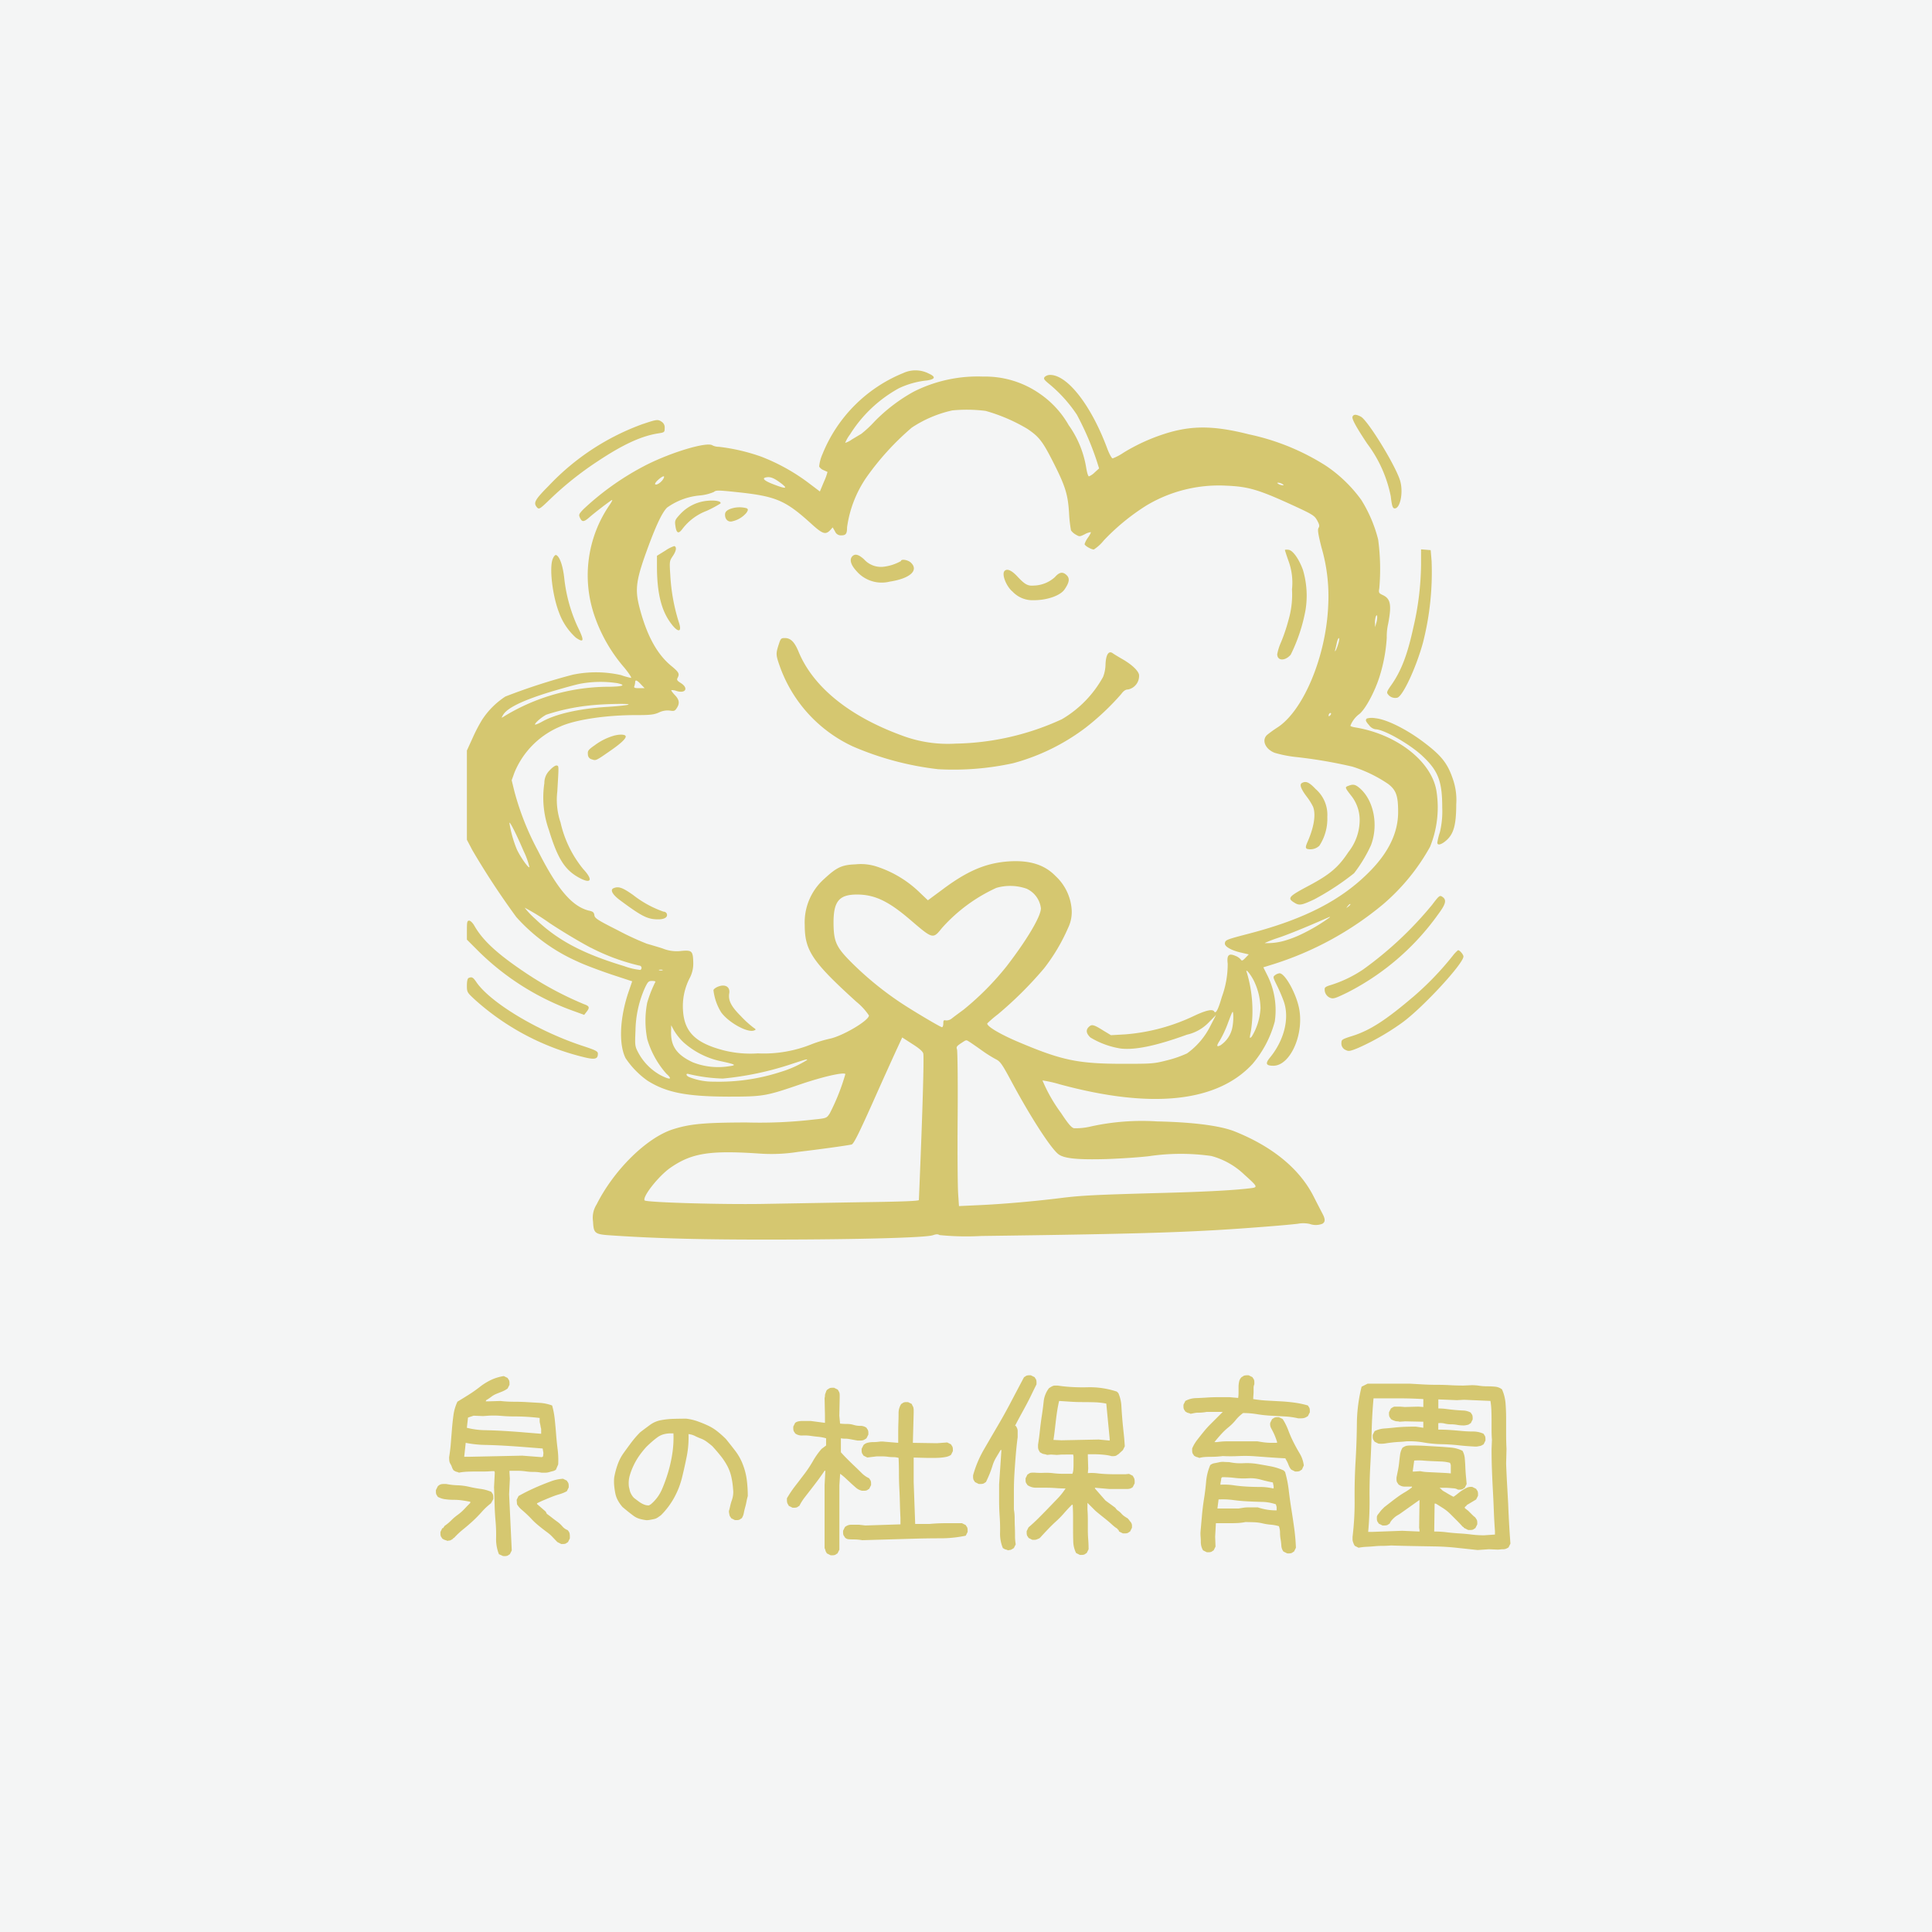 <svg xmlns="http://www.w3.org/2000/svg" xmlns:xlink="http://www.w3.org/1999/xlink" width="240" height="240" viewBox="0 0 240 240">
  <defs>
    <clipPath id="clip-path">
      <rect id="長方形_1854" data-name="長方形 1854" width="123.774" height="108" fill="#d5c770"/>
    </clipPath>
  </defs>
  <g id="no_image" transform="translate(-40 -40)">
    <rect id="長方形_1825" data-name="長方形 1825" width="240" height="240" transform="translate(40 40)" fill="#26333b" opacity="0.05"/>
    <g id="logo" transform="translate(-424 65)">
      <path id="泉の杜保育園" d="M12.094,2.3l-.516-.234A5.074,5.074,0,0,1,11.227.047a18.779,18.779,0,0,0-.07-2.109q-.094-1.031-.117-2.086t-.07-2.086l.094-1.828-.047-.187h-.328q-.516.047-1.031.047H8.625q-.516,0-1.031.023a6.527,6.527,0,0,0-.984.117,1.286,1.286,0,0,0-.164-.07q-.07-.023-.164-.047a.521.521,0,0,1-.164-.07,1.533,1.533,0,0,0-.164-.094,1.4,1.4,0,0,1-.211-.4,1.857,1.857,0,0,0-.187-.4.94.94,0,0,1-.141-.4,4.036,4.036,0,0,1-.023-.445q.141-.844.211-1.734t.141-1.758q.07-.867.188-1.734a5.669,5.669,0,0,1,.492-1.664q.7-.422,1.406-.867A16.413,16.413,0,0,0,9.188-18.7a7.575,7.575,0,0,1,1.383-.867,5.752,5.752,0,0,1,1.617-.492l.469.234a1.231,1.231,0,0,0,.117.188.515.515,0,0,1,.094.211,1.086,1.086,0,0,1,.023.211v.234l-.234.469a3.236,3.236,0,0,1-.68.375l-.7.281a2.742,2.742,0,0,0-.656.375,5.568,5.568,0,0,1-.633.422l-.047.141h.281l1.547-.047a15.061,15.061,0,0,0,1.664.094q.82,0,1.617.047l1.594.094a5.261,5.261,0,0,1,1.547.328,10.6,10.6,0,0,1,.328,1.758q.094.914.164,1.828t.188,1.852a10.758,10.758,0,0,1,.07,1.875l-.281.656a1.034,1.034,0,0,1-.4.188q-.211.047-.445.117a1.624,1.624,0,0,1-.469.07h-.469a5.011,5.011,0,0,0-.984-.094,6.634,6.634,0,0,1-.984-.07,6.634,6.634,0,0,0-.984-.07H12.891v.188l.047.8-.094,1.922.328,6.984-.234.469a1.231,1.231,0,0,0-.187.117.515.515,0,0,1-.211.094,1.086,1.086,0,0,1-.211.023ZM19.313.8,18.844.563q-.281-.281-.586-.609A4.636,4.636,0,0,0,17.6-.633q-.352-.258-.68-.516t-.656-.539a7.241,7.241,0,0,1-.609-.586q-.281-.3-.609-.609t-.656-.586a2.842,2.842,0,0,1-.562-.656l-.047-.562.234-.469q.656-.375,1.336-.7t1.359-.609q.68-.281,1.383-.539a5.128,5.128,0,0,1,1.453-.3l.469.234a1.231,1.231,0,0,0,.117.188.515.515,0,0,1,.094.211,1.087,1.087,0,0,1,.023.211q0,.094,0,.234l-.234.469a4.316,4.316,0,0,1-.914.375,9.933,9.933,0,0,0-.961.328q-.469.188-.914.375t-.914.422v.094l1.078.938.141.281q.328.234.656.492t.656.492a3.427,3.427,0,0,1,.609.563,1.6,1.6,0,0,0,.656.469,1.09,1.09,0,0,1,.164.211.729.729,0,0,1,.094.258,1.708,1.708,0,0,1,.023.281q0,.141,0,.281l-.234.469a1.231,1.231,0,0,0-.187.117.515.515,0,0,1-.211.094A1.086,1.086,0,0,1,19.547.8ZM5.2.422a1.286,1.286,0,0,0-.164-.07Q4.969.328,4.875.3a.521.521,0,0,1-.164-.07A1.532,1.532,0,0,0,4.547.141,1.232,1.232,0,0,0,4.43-.047a.515.515,0,0,1-.094-.211,1.086,1.086,0,0,1-.023-.211V-.7l.234-.469h.094l.188-.281a5.4,5.4,0,0,0,.82-.68,6.761,6.761,0,0,1,.82-.7,5.586,5.586,0,0,0,.8-.7q.375-.4.75-.773v-.141Q7.5-4.547,7.008-4.617a7.29,7.29,0,0,0-1.031-.07,7.8,7.8,0,0,1-1.055-.07,2.648,2.648,0,0,1-.937-.3,1.232,1.232,0,0,0-.117-.187.515.515,0,0,1-.094-.211,1.086,1.086,0,0,1-.023-.211v-.234l.234-.469A1.09,1.09,0,0,1,4.2-6.539a.729.729,0,0,1,.258-.094,1.708,1.708,0,0,1,.281-.023h.281a8.709,8.709,0,0,0,1.43.164,7.314,7.314,0,0,1,1.43.188q.7.164,1.406.258a5.17,5.17,0,0,1,1.359.375,1.231,1.231,0,0,0,.117.188.515.515,0,0,1,.094.211,1.192,1.192,0,0,1,.023.234v.258l-.281.516A8.252,8.252,0,0,0,9.445-3.187,15.638,15.638,0,0,1,8.32-2.039q-.586.539-1.2,1.031A10.316,10.316,0,0,0,6,.047H5.906V.141a1.532,1.532,0,0,0-.164.094,1.532,1.532,0,0,1-.164.094.416.416,0,0,1-.187.047A.416.416,0,0,0,5.2.422Zm11.859-10.5.047-.422-.094-.562-2.367-.187q-1.2-.094-2.414-.164T9.82-11.508a13.384,13.384,0,0,1-2.367-.258l-.187,1.734h.563l6.656-.141,2.438.188Zm-.234-2.812V-13.5a1.741,1.741,0,0,1-.07-.3,3.493,3.493,0,0,0-.07-.352,1.453,1.453,0,0,1-.047-.352v-.352q-.8-.094-1.57-.141t-1.57-.047q-.8,0-1.617-.07a11.208,11.208,0,0,0-1.617-.023l-.656.047-1.172-.047-.7.234-.141,1.266a9.648,9.648,0,0,0,2.25.3q1.172.023,2.367.094t2.32.164Q15.656-12.984,16.828-12.891Zm13.1,10.734a5.361,5.361,0,0,1-.844-.164,2.369,2.369,0,0,1-.773-.375q-.352-.258-.7-.539t-.68-.562a4.6,4.6,0,0,1-.562-.8,3.059,3.059,0,0,1-.328-.891,9.48,9.48,0,0,1-.141-.961,5.428,5.428,0,0,1,0-1.008,10.013,10.013,0,0,1,.422-1.594,5.813,5.813,0,0,1,.75-1.453q.469-.656.961-1.312a11.825,11.825,0,0,1,1.1-1.266q.609-.469,1.219-.914a3.308,3.308,0,0,1,1.359-.586,9.974,9.974,0,0,1,1.547-.164q.8-.023,1.594-.023a6.605,6.605,0,0,1,1.406.328q.656.234,1.266.516A5.81,5.81,0,0,1,38.7-13.2a12.473,12.473,0,0,1,1.078.961q.609.75,1.2,1.523A6.727,6.727,0,0,1,41.907-9a8.229,8.229,0,0,1,.469,1.9,16.055,16.055,0,0,1,.117,1.945q-.094.328-.164.7t-.164.7q-.094.328-.164.7a1.75,1.75,0,0,1-.258.656,1.231,1.231,0,0,0-.187.117.515.515,0,0,1-.211.094,1.086,1.086,0,0,1-.211.023H40.9l-.469-.234a1.231,1.231,0,0,0-.117-.187.515.515,0,0,1-.094-.211l-.047-.234a1.317,1.317,0,0,1-.023-.258q.094-.328.164-.656a5.173,5.173,0,0,1,.188-.656,3.319,3.319,0,0,0,.164-.68,2.826,2.826,0,0,0,0-.727,9.9,9.9,0,0,0-.211-1.5,5.41,5.41,0,0,0-.516-1.406,8.106,8.106,0,0,0-.844-1.266q-.492-.609-1.008-1.172-.328-.281-.68-.539a3.024,3.024,0,0,0-.727-.4,7.807,7.807,0,0,1-.75-.328,2.347,2.347,0,0,0-.8-.234,11.991,11.991,0,0,1-.211,2.719q-.258,1.313-.586,2.648a10.382,10.382,0,0,1-.984,2.531,9.614,9.614,0,0,1-1.641,2.18q-.187.141-.4.281a1.253,1.253,0,0,1-.422.188q-.211.047-.469.094A2.754,2.754,0,0,1,29.931-2.156Zm.516-1.969a5.071,5.071,0,0,0,1.406-1.9,19.24,19.24,0,0,0,.8-2.25,17.217,17.217,0,0,0,.492-2.3,13.14,13.14,0,0,0,.117-2.367h-.328a3.313,3.313,0,0,0-.891.117,2.369,2.369,0,0,0-.773.375q-.352.258-.7.563t-.68.633a11.383,11.383,0,0,0-.867,1.078,8.271,8.271,0,0,0-.7,1.2,8.093,8.093,0,0,0-.492,1.289,3.5,3.5,0,0,0-.094,1.406q.047.188.094.4a1.723,1.723,0,0,0,.141.4,2.617,2.617,0,0,0,.211.352,1.407,1.407,0,0,0,.3.3q.188.141.4.3a3.3,3.3,0,0,0,.422.281,2.492,2.492,0,0,0,.422.188,1.558,1.558,0,0,0,.492.07ZM52.783,2.2l-.469-.234a1.532,1.532,0,0,0-.094-.164.521.521,0,0,1-.07-.164q-.023-.094-.047-.164a1.286,1.286,0,0,0-.07-.164V-6.516L52.127-8.3h-.094q-.375.563-.773,1.1t-.82,1.078L49.6-5.039a6.525,6.525,0,0,0-.7,1.1,1.231,1.231,0,0,0-.187.117.515.515,0,0,1-.211.094,1.086,1.086,0,0,1-.211.023h-.234l-.469-.234q-.047-.094-.117-.211a.737.737,0,0,1-.094-.234,1.192,1.192,0,0,1-.023-.234v-.258A14.471,14.471,0,0,1,48.377-6.4q.563-.727,1.148-1.5A14.79,14.79,0,0,0,50.58-9.492a9.567,9.567,0,0,1,1.078-1.523l.563-.422v-.891a4.978,4.978,0,0,0-.961-.187q-.492-.047-.961-.117a5.258,5.258,0,0,0-1.008-.047,1.375,1.375,0,0,1-.914-.258,1.232,1.232,0,0,0-.117-.187.515.515,0,0,1-.094-.211,1.086,1.086,0,0,1-.023-.211v-.234l.234-.469a1.031,1.031,0,0,1,.422-.187,2.505,2.505,0,0,1,.492-.047H50.3l1.781.234v-.844l-.047-2.25a.885.885,0,0,0,.047-.281.688.688,0,0,1,.047-.258q.047-.117.094-.258a.588.588,0,0,1,.141-.234,1.231,1.231,0,0,0,.188-.117.515.515,0,0,1,.211-.094,1.087,1.087,0,0,1,.211-.023h.234l.469.234q.047.094.117.211a.737.737,0,0,1,.094.234,1.317,1.317,0,0,1,.023.258v.281l-.047,2.25.094.984a7.849,7.849,0,0,0,.867.047,2.739,2.739,0,0,1,.82.117,2.739,2.739,0,0,0,.82.117,1.3,1.3,0,0,1,.773.234,1.231,1.231,0,0,0,.117.188.515.515,0,0,1,.094.211,1.086,1.086,0,0,1,.023.211v.234l-.234.469q-.141.094-.258.164a.729.729,0,0,1-.258.094,1.856,1.856,0,0,1-.3.023h-.3q-.234-.047-.492-.094l-.516-.094a3.009,3.009,0,0,0-.539-.047,2.634,2.634,0,0,1-.516-.047v1.734q.375.422.82.867t.891.867q.445.422.867.844a3.183,3.183,0,0,0,.938.656,1.231,1.231,0,0,0,.117.188.515.515,0,0,1,.094.211,1.086,1.086,0,0,1,.023.211v.234l-.234.469a1.232,1.232,0,0,0-.187.117.515.515,0,0,1-.211.094,1.192,1.192,0,0,1-.234.023h-.258a1.7,1.7,0,0,1-.75-.375q-.328-.281-.656-.586l-.656-.609a6.64,6.64,0,0,0-.656-.539l-.094,1.406V1.5l-.234.469a1.231,1.231,0,0,0-.187.117.515.515,0,0,1-.211.094,1.086,1.086,0,0,1-.211.023ZM56.721.328q-.281-.047-.539-.07T55.619.234q-.3,0-.586-.023A.726.726,0,0,1,54.564,0a1.231,1.231,0,0,0-.117-.187A.515.515,0,0,1,54.353-.4a1.086,1.086,0,0,1-.023-.211V-.844l.234-.469a1.516,1.516,0,0,1,.375-.211,1.2,1.2,0,0,1,.422-.07H56.3l.8.094,4.359-.141v-.8q-.047-.891-.07-1.828t-.07-1.852q-.047-.914-.047-1.875t-.047-1.9a2.379,2.379,0,0,0-.656-.094,5.144,5.144,0,0,1-.68-.047,5.144,5.144,0,0,0-.68-.047h-.7l-1.172.141-.469-.234a1.232,1.232,0,0,0-.117-.187.515.515,0,0,1-.094-.211,1.086,1.086,0,0,1-.023-.211v-.234l.234-.469a1.107,1.107,0,0,1,.563-.3,3.235,3.235,0,0,1,.68-.07,4.8,4.8,0,0,0,.68-.047,2.646,2.646,0,0,1,.7,0l1.688.141v-1.242q0-.633.023-1.242t.023-1.219a2.055,2.055,0,0,1,.328-1.125,1.231,1.231,0,0,0,.188-.117.515.515,0,0,1,.211-.094,1.087,1.087,0,0,1,.211-.023h.234l.469.234a1.3,1.3,0,0,0,.117.258.729.729,0,0,1,.094.258,1.708,1.708,0,0,1,.023.281v.281L63-11.766l3,.047,1.266-.094.469.234a1.231,1.231,0,0,0,.117.188.515.515,0,0,1,.094.211,1.086,1.086,0,0,1,.023.211v.234l-.234.469a1.75,1.75,0,0,1-.656.258,6.147,6.147,0,0,1-.75.094q-.375.023-.75.023h-.75L63.1-9.937v3.047l.188,5.2h1.781q.516-.047,1.008-.07t.984-.023H69.1l.469.234a1.231,1.231,0,0,0,.117.188.515.515,0,0,1,.094.211,1.086,1.086,0,0,1,.023.211V-.7l-.234.469A15.206,15.206,0,0,1,66.4.094q-1.617,0-3.211.047L59.978.234ZM83.745,2.156l-.469-.234a3.386,3.386,0,0,1-.352-1.43Q82.9-.281,82.9-1.031V-2.555q0-.773-.047-1.523h-.094q-.516.516-.961,1.031a11.9,11.9,0,0,1-.984,1.008q-.539.492-1.031,1.008T78.823,0a.624.624,0,0,1-.211.141l-.234.094a.688.688,0,0,1-.258.047h-.281L77.37.047a1.231,1.231,0,0,0-.117-.187.515.515,0,0,1-.094-.211,1.086,1.086,0,0,1-.023-.211V-.8l.234-.469q.609-.516,1.219-1.125t1.2-1.219l1.172-1.219a8.324,8.324,0,0,0,1.008-1.266q-.609,0-1.219-.047t-1.219-.047H78.308a1.833,1.833,0,0,1-1.078-.328,1.231,1.231,0,0,0-.117-.187.515.515,0,0,1-.094-.211A1.086,1.086,0,0,1,77-7.125v-.234l.234-.469a1.231,1.231,0,0,0,.188-.117.515.515,0,0,1,.211-.094,1.192,1.192,0,0,1,.234-.023h.258a9.329,9.329,0,0,0,1.148.023,7.353,7.353,0,0,1,1.172.047,9.827,9.827,0,0,0,1.172.07h1.2a1.779,1.779,0,0,0,.117-.516q.023-.281.023-.562v-1.078l-.047-.234H81.5l-.609.047-.75-.047-.469.047a.837.837,0,0,0-.211-.07l-.234-.047a.737.737,0,0,1-.234-.094q-.117-.07-.211-.117-.047-.094-.117-.211a.737.737,0,0,1-.094-.234,1.192,1.192,0,0,1-.023-.234v-.258q.141-.891.234-1.781t.234-1.8q.141-.914.234-1.8a3.263,3.263,0,0,1,.656-1.641q.141-.094.258-.164a1.64,1.64,0,0,1,.234-.117.757.757,0,0,1,.281-.047h.3q.938.141,1.875.188t1.875.023a10.438,10.438,0,0,1,1.852.117,10.687,10.687,0,0,1,1.758.422l.188.188a4.576,4.576,0,0,1,.375,1.594q.047.844.117,1.664t.164,1.664q.094.844.141,1.688l-.234.469-.562.516a1.231,1.231,0,0,0-.187.117.516.516,0,0,1-.211.094,1.086,1.086,0,0,1-.211.023h-.234a4.665,4.665,0,0,0-.7-.141q-.375-.047-.75-.07t-.75-.023h-.75v.234l.047,1.547-.047.563a5.829,5.829,0,0,1,1.172.023q.563.07,1.148.094t1.172.023h1.2l.422-.047.469.234q.047.094.117.211a.737.737,0,0,1,.094.234,1.192,1.192,0,0,1,.023.234v.258l-.234.469a.994.994,0,0,1-.656.234h-2.3L85.62-6.187v.094l1.313,1.5,1.219.891a1.159,1.159,0,0,0,.352.375,2.076,2.076,0,0,1,.4.352,2.076,2.076,0,0,0,.4.352q.211.141.445.281v.094h.094a.588.588,0,0,0,.141.234.892.892,0,0,1,.164.234.624.624,0,0,1,.07.281q0,.141,0,.281l-.234.469a1.231,1.231,0,0,0-.187.117.515.515,0,0,1-.211.094,1.192,1.192,0,0,1-.234.023h-.258L88.62-.75l-.094-.234h-.094v-.094a4.665,4.665,0,0,1-.7-.539q-.328-.3-.68-.586l-.7-.562q-.352-.281-.68-.562l-.984-.984v.844q.047.609.047,1.219v1.242q0,.633.047,1.242t.047,1.219l-.234.469a1.231,1.231,0,0,0-.187.117.515.515,0,0,1-.211.094,1.086,1.086,0,0,1-.211.023Zm-8.906-.562a1.286,1.286,0,0,0-.164-.07q-.07-.023-.164-.047a.521.521,0,0,1-.164-.07,1.532,1.532,0,0,0-.164-.094,4.563,4.563,0,0,1-.352-1.9q.023-1.008-.047-2.016t-.07-2.016V-6.609L74-10.875H73.9l-.562.938a4.493,4.493,0,0,0-.445,1.008q-.164.539-.375,1.055t-.445.984a1.231,1.231,0,0,0-.187.117.515.515,0,0,1-.211.094,1.192,1.192,0,0,1-.234.023h-.258l-.469-.234a1.231,1.231,0,0,0-.117-.187.515.515,0,0,1-.094-.211,1.086,1.086,0,0,1-.023-.211v-.234a13.63,13.63,0,0,1,1.336-3.187q.867-1.5,1.734-2.977t1.664-3q.8-1.523,1.594-3.023A1.231,1.231,0,0,0,77-20.039a.515.515,0,0,1,.211-.094,1.087,1.087,0,0,1,.211-.023h.234l.469.234a1.231,1.231,0,0,0,.117.188.515.515,0,0,1,.094.211,1.192,1.192,0,0,1,.023.234v.258q-.328.656-.633,1.289t-.656,1.289q-.352.656-.7,1.289t-.68,1.289h.094a1.89,1.89,0,0,1,.164.3.883.883,0,0,1,.07.352v.75q-.141,1.078-.234,2.2t-.164,2.25q-.07,1.125-.07,2.273v2.273a5.884,5.884,0,0,1,.094,1.055q0,.539.023,1.078t.023,1.1A6.019,6.019,0,0,0,75.776.844l-.234.469a1.532,1.532,0,0,0-.164.094,1.532,1.532,0,0,1-.164.094.416.416,0,0,1-.187.047A.416.416,0,0,0,74.839,1.594ZM87.448-12.047v-.234l-.422-4.359a8.8,8.8,0,0,0-1.453-.164q-.75-.023-1.5-.023t-1.453-.047q-.7-.047-1.453-.094-.141.609-.234,1.2t-.164,1.2l-.141,1.219q-.07.609-.164,1.219l.984.047,4.641-.094ZM109.5,1.969l-.469-.234a1.365,1.365,0,0,1-.258-.727,6.92,6.92,0,0,0-.094-.8,4.712,4.712,0,0,1-.07-.82,2.251,2.251,0,0,0-.141-.8,5.013,5.013,0,0,0-1.008-.187,7.106,7.106,0,0,1-1.031-.164A5.47,5.47,0,0,0,105.4-1.9q-.539-.023-1.1-.023a6.367,6.367,0,0,1-.914.117q-.445.023-.914.023h-1.828l-.094,1.688.047,1.219-.234.469a1.231,1.231,0,0,0-.187.117.515.515,0,0,1-.211.094,1.086,1.086,0,0,1-.211.023h-.234l-.469-.234A1.95,1.95,0,0,1,98.84,1.1a2.133,2.133,0,0,1-.07-.562q0-.3-.023-.586t-.023-.562q.094-1.078.188-2.133t.258-2.086q.164-1.031.258-2.109A6.669,6.669,0,0,1,99.941-9a1.106,1.106,0,0,1,.516-.234q.281-.047.586-.117a2.01,2.01,0,0,1,.609-.047q.3.023.633.023a6.528,6.528,0,0,0,1.758.141,8.134,8.134,0,0,1,1.758.094q.844.141,1.688.3a6.961,6.961,0,0,1,1.641.539V-8.2h.094a14.2,14.2,0,0,1,.469,2.32q.141,1.2.328,2.367t.352,2.367q.164,1.2.211,2.414l-.234.469a1.231,1.231,0,0,0-.187.117.515.515,0,0,1-.211.094,1.086,1.086,0,0,1-.211.023Zm-1.312-5.344V-3.8l-.094-.328a5.536,5.536,0,0,0-1.711-.3q-.914-.023-1.828-.07t-1.781-.164a9.8,9.8,0,0,0-1.8-.07l-.141,1.125h2.625q.281-.047.586-.094a4,4,0,0,1,.609-.047h1.2q.281.094.563.164t.563.117q.281.047.586.07T108.191-3.375Zm-.375-2.766v-.234l-.094-.469q-.75-.141-1.5-.352a4.855,4.855,0,0,0-1.594-.164,9.192,9.192,0,0,1-1.617-.047,13.039,13.039,0,0,0-1.57-.094.261.261,0,0,0-.141.211,1.192,1.192,0,0,1-.023.234l-.047.234a1.317,1.317,0,0,0-.023.258,8.146,8.146,0,0,1,1.641.07q.8.117,1.641.164t1.664.047a7.037,7.037,0,0,1,1.617.188ZM110.488-8.2l-.469-.234a1.251,1.251,0,0,1-.234-.328,3.9,3.9,0,0,1-.164-.375,2.419,2.419,0,0,0-.164-.352q-.094-.164-.187-.352-.937-.047-1.9-.117l-1.922-.141a16.475,16.475,0,0,0-1.969-.023q-1.008.047-1.992,0-.375.047-.727.07t-.727.023q-.375,0-.75.023a3.3,3.3,0,0,0-.7.117,1.286,1.286,0,0,0-.164-.07q-.07-.023-.164-.047a.521.521,0,0,1-.164-.07,1.533,1.533,0,0,0-.164-.094,1.232,1.232,0,0,0-.117-.187.515.515,0,0,1-.094-.211,1.192,1.192,0,0,1-.023-.234v-.258a4.749,4.749,0,0,1,.633-1.078q.4-.516.8-1.008a12.344,12.344,0,0,1,.867-.961l.938-.937.563-.562H99.473a4.662,4.662,0,0,1-.492.07q-.258.023-.516.023a2.505,2.505,0,0,0-.492.047l-.469.094a1.286,1.286,0,0,0-.164-.07q-.07-.023-.164-.047a.521.521,0,0,1-.164-.07,1.532,1.532,0,0,0-.164-.094,1.232,1.232,0,0,0-.117-.187.515.515,0,0,1-.094-.211,1.086,1.086,0,0,1-.023-.211V-16.5l.234-.469a2.9,2.9,0,0,1,1.289-.352q.68-.023,1.383-.07t1.406-.047h1.406l1.078.094a4.8,4.8,0,0,0,.047-.68v-.68a3.124,3.124,0,0,1,.07-.656,1.107,1.107,0,0,1,.3-.562,1.231,1.231,0,0,0,.188-.117.529.529,0,0,1,.234-.094,1.474,1.474,0,0,1,.234-.023h.234l.469.234a1.231,1.231,0,0,0,.117.188.515.515,0,0,1,.094.211,1.192,1.192,0,0,1,.023.234v.258a.93.93,0,0,0-.094.422v.469q0,.234-.023.469t-.023.469a15.482,15.482,0,0,0,1.711.188l1.734.094q.867.047,1.711.164a11.33,11.33,0,0,1,1.641.352,1.231,1.231,0,0,0,.117.188.515.515,0,0,1,.094.211,1.086,1.086,0,0,1,.023.211v.234l-.234.469a2.62,2.62,0,0,1-.281.164.993.993,0,0,1-.281.094,1.856,1.856,0,0,1-.3.023h-.352a9.49,9.49,0,0,0-1.664-.234l-1.734-.094a15.482,15.482,0,0,1-1.711-.187,10.534,10.534,0,0,0-1.734-.141,4.812,4.812,0,0,0-.914.867,6,6,0,0,1-.891.891,8.351,8.351,0,0,0-.937.891q-.445.492-.82.961h.328A8,8,0,0,1,102-11.953h3.8q.281.047.586.094t.609.07q.3.023.609.023h.633v-.141q-.094-.281-.211-.586t-.258-.586q-.141-.281-.281-.539a1.03,1.03,0,0,1-.094-.633l.234-.469a1.231,1.231,0,0,0,.188-.117.515.515,0,0,1,.211-.094,1.086,1.086,0,0,1,.211-.023h.234l.469.234a7.39,7.39,0,0,1,.7,1.406,15.11,15.11,0,0,0,.633,1.453q.352.7.773,1.406a3.734,3.734,0,0,1,.516,1.5l-.234.516a1.231,1.231,0,0,0-.187.117.515.515,0,0,1-.211.094,1.086,1.086,0,0,1-.211.023Zm22.665,9.75L130.5,1.266q-1.336-.141-2.7-.164l-2.7-.047q-1.336-.023-2.7-.07-.516.047-1.031.047t-1.008.047q-.492.047-1.008.07a6.527,6.527,0,0,0-.984.117l-.469-.234a1.437,1.437,0,0,1-.141-.258q-.047-.117-.094-.258a.958.958,0,0,1-.047-.3v-.3a35.447,35.447,0,0,0,.258-4.664q-.023-2.367.117-4.711t.164-4.687a19.686,19.686,0,0,1,.586-4.594l.75-.375h5.25l1.641.094q.844.047,1.688.047t1.664.047q.82.047,1.664.047l1.031-.047a6.312,6.312,0,0,1,.938.07,6.634,6.634,0,0,0,.984.07q.516,0,.984.047a1.655,1.655,0,0,1,.844.328,5.3,5.3,0,0,1,.445,1.758q.07.914.07,1.875t0,1.9q0,.938.047,1.875l-.047,1.828q.047,1.266.117,2.508T136.95-4.2q.047,1.242.117,2.484T137.231.75L137,1.219a1.891,1.891,0,0,1-.3.164.883.883,0,0,1-.352.07,3.02,3.02,0,0,0-.375.023,3.021,3.021,0,0,1-.375.023l-1.031-.047Zm2.156-1.922V-.8q-.094-1.266-.141-2.531t-.117-2.531q-.07-1.266-.117-2.555t-.047-2.555l.047-1.172q-.047-.609-.047-1.219t0-1.219q0-.609-.023-1.219a9.3,9.3,0,0,0-.117-1.172l-3.281-.141-.891.047-2.3-.094v1.125a7.624,7.624,0,0,1,1.031.07q.516.07,1.031.117t1.031.07a2.1,2.1,0,0,1,.938.258,1.231,1.231,0,0,0,.117.188.515.515,0,0,1,.094.211,1.089,1.089,0,0,1,.023.211v.234l-.234.469a1.232,1.232,0,0,0-.187.117.515.515,0,0,1-.211.094l-.234.047a1.317,1.317,0,0,1-.258.023,4.321,4.321,0,0,1-.8-.07,4.189,4.189,0,0,0-.773-.07,3.177,3.177,0,0,1-.773-.094,2.243,2.243,0,0,0-.8-.047v.8q.75,0,1.453.047t1.406.117q.7.07,1.43.07a3.149,3.149,0,0,1,1.336.281,1.231,1.231,0,0,0,.117.188.515.515,0,0,1,.094.211,1.089,1.089,0,0,1,.023.211v.234l-.234.469q-.094.047-.211.117a.729.729,0,0,1-.258.094q-.141.023-.258.047a1.317,1.317,0,0,1-.258.023q-1.078-.047-2.133-.164T128.63-11.6a14.5,14.5,0,0,1-2.18-.211,10.011,10.011,0,0,0-2.156-.141q-.422.047-.867.07t-.867.07q-.422.047-.844.117a3.365,3.365,0,0,1-.891.023l-.469-.234a1.231,1.231,0,0,0-.117-.187.515.515,0,0,1-.094-.211,1.086,1.086,0,0,1-.023-.211v-.234l.234-.469a3.171,3.171,0,0,1,1.2-.328q.633-.047,1.289-.117t1.313-.094q.656-.023,1.313-.023l.938.141v-.75l-2.25-.047-.7.047a.885.885,0,0,0-.281-.047.885.885,0,0,1-.281-.047q-.141-.047-.258-.094a1.437,1.437,0,0,1-.258-.141,1.232,1.232,0,0,0-.117-.187.515.515,0,0,1-.094-.211,1.086,1.086,0,0,1-.023-.211v-.234l.234-.469q.141-.094.258-.164a.492.492,0,0,1,.258-.07h.609l.609.047,1.688-.047.609.047V-17.2q-.75-.047-1.523-.07t-1.547-.023h-3.117q-.187,2.063-.234,4.125t-.164,4.148q-.117,2.086-.094,4.172A40.736,40.736,0,0,1,119.559-.7h.422l3.8-.141,2.156.094V-.937l-.047-.281.047-3.422h-.047l-2.25,1.594a3.478,3.478,0,0,1-.4.258,2.3,2.3,0,0,0-.4.281,3.733,3.733,0,0,0-.352.352,1.458,1.458,0,0,0-.258.422,1.231,1.231,0,0,0-.187.117.515.515,0,0,1-.211.094,1.192,1.192,0,0,1-.234.023h-.258l-.469-.234a1.231,1.231,0,0,0-.117-.187.515.515,0,0,1-.094-.211,1.086,1.086,0,0,1-.023-.211v-.234a.813.813,0,0,1,.164-.328q.117-.141.234-.3a2.416,2.416,0,0,1,.258-.3l.281-.281.844-.656q.422-.328.844-.633a10.264,10.264,0,0,1,.867-.562A7.68,7.68,0,0,0,125-6.234v-.094h-.891a1.2,1.2,0,0,1-.422-.07,1.516,1.516,0,0,1-.375-.211,1.231,1.231,0,0,0-.117-.187.515.515,0,0,1-.094-.211,1.086,1.086,0,0,1-.023-.211v-.234l.188-.937q.094-.469.141-.937t.117-.961a2.2,2.2,0,0,1,.3-.867,2.62,2.62,0,0,1,.281-.164,1.01,1.01,0,0,1,.328-.094,2.843,2.843,0,0,1,.352-.023h.352q.75,0,1.57.047l1.594.094q.773.047,1.547.117a3.97,3.97,0,0,1,1.43.4,2.345,2.345,0,0,1,.281.938q.047.516.07,1.078t.07,1.078l.094,1.031-.234.469a1.231,1.231,0,0,0-.187.117.515.515,0,0,1-.211.094,1.087,1.087,0,0,1-.211.023h-.234a1.179,1.179,0,0,0-.516-.164l-.562-.047q-.281-.023-.586-.023h-.586v.047l.141.094a1.1,1.1,0,0,0,.352.3q.211.117.4.234t.4.234q.211.117.4.211.281-.187.539-.4t.539-.4a4.314,4.314,0,0,1,.586-.328,1.228,1.228,0,0,1,.68-.094l.469.234a1.231,1.231,0,0,0,.117.188.515.515,0,0,1,.094.211,1.089,1.089,0,0,1,.023.211V-5.2l-.234.469-1.172.7-.047.094-.187.141v.141l.422.328.609.609.281.234a1.231,1.231,0,0,0,.117.188.515.515,0,0,1,.094.211,1.089,1.089,0,0,1,.023.211v.234l-.234.469a1.231,1.231,0,0,0-.187.117.515.515,0,0,1-.211.094,1.193,1.193,0,0,1-.234.023h-.258l-.562-.281v-.094h-.094q-.375-.422-.773-.82l-.8-.8a5.338,5.338,0,0,0-.867-.7q-.469-.3-.938-.586h-.141L127.763-.75a12.465,12.465,0,0,1,1.547.094q.75.094,1.547.141t1.547.141a12.465,12.465,0,0,0,1.547.094Zm-5.484-7.594V-9l-.094-.281a4.853,4.853,0,0,0-1.078-.164l-1.125-.047q-.562-.023-1.125-.07a6.762,6.762,0,0,0-1.125,0L125.091-8.2h.234l.7-.047a5.482,5.482,0,0,0,.938.117l.984.047.938.047Q129.356-8.016,129.825-7.969Z" transform="translate(514.4 166)" fill="#d5c770"/>
      <g id="logomark" transform="translate(886 335)">
        <g id="グループ_4905" data-name="グループ 4905" transform="translate(-363.981 -314)">
          <g id="グループ_4904" data-name="グループ 4904" clip-path="url(#clip-path)">
            <path id="パス_28485" data-name="パス 28485" d="M-309.872-313.626a18.227,18.227,0,0,0-9.955,10.034,5.025,5.025,0,0,0-.414,1.547,1.116,1.116,0,0,0,.542.447c.239.112.463.208.495.224a7.222,7.222,0,0,1-.447,1.228l-.5,1.2-1.436-1.085a24.333,24.333,0,0,0-5.886-3.254,23.973,23.973,0,0,0-5.248-1.213,1.682,1.682,0,0,1-.8-.191c-.7-.431-4.978.829-8.152,2.425a34.1,34.1,0,0,0-7.865,5.535c-.558.59-.59.67-.414,1.053.255.558.494.542,1.212-.1.623-.542,2.345-1.866,2.744-2.106.128-.063,0,.191-.255.575a15.433,15.433,0,0,0-1.9,13.8,19.478,19.478,0,0,0,3.733,6.476c.558.686.925,1.244.8,1.244a8.754,8.754,0,0,1-1.244-.351,14.137,14.137,0,0,0-5.982-.048,76.339,76.339,0,0,0-8.375,2.712,9.885,9.885,0,0,0-2.871,2.855A19.555,19.555,0,0,0-363.3-268.3l-.7,1.532v11.087l.686,1.308a97.366,97.366,0,0,0,5.456,8.3,22.26,22.26,0,0,0,7.561,5.5c.814.4,2.7,1.1,4.164,1.6l2.664.877-.447,1.308c-1.1,3.223-1.244,6.525-.366,8.248a10.772,10.772,0,0,0,2.7,2.775c2.345,1.484,4.834,1.978,10.05,1.994,4.339,0,4.674-.063,8.917-1.516,2.808-.957,5.392-1.547,5.631-1.292a26.691,26.691,0,0,1-1.946,4.9c-.383.574-.383.59-1.946.75a58.515,58.515,0,0,1-8.423.367c-5.216.015-6.987.175-9.093.845-3.27,1.037-7.338,5.041-9.492,9.332a3.086,3.086,0,0,0-.447,2.122c.08,1.516.191,1.6,2.393,1.739,5.727.383,11.358.526,20.308.51,10.561-.016,18.648-.239,19.526-.543.4-.143.623-.143.814-.016a33.832,33.832,0,0,0,5.2.112c20.706-.271,26.449-.462,34.984-1.133,1.708-.127,3.637-.3,4.307-.383a3.776,3.776,0,0,1,1.484.016,2.248,2.248,0,0,0,1.58-.016c.366-.208.383-.558.047-1.2-.143-.271-.654-1.26-1.132-2.2-1.739-3.43-5.121-6.205-9.843-8.088-1.8-.7-5.121-1.133-9.588-1.228a29.5,29.5,0,0,0-8.216.622,7.925,7.925,0,0,1-2.122.224c-.319-.08-.718-.543-1.611-1.9a19.482,19.482,0,0,1-2.3-4.036,15.167,15.167,0,0,1,2.138.479c11.406,3.1,19.589,2.233,23.976-2.552a13.522,13.522,0,0,0,2.744-5.248,9.676,9.676,0,0,0-.973-5.839l-.447-.893,1.133-.351a40.08,40.08,0,0,0,13.767-7.5,25.915,25.915,0,0,0,5.806-7.115,13,13,0,0,0,.781-7.035c-.67-3.653-4.945-6.955-10.066-7.8-.335-.048-.606-.143-.606-.208a3.283,3.283,0,0,1,1.021-1.388c.766-.51,2.042-2.855,2.648-4.882a19.982,19.982,0,0,0,.846-4.658,7.081,7.081,0,0,1,.175-1.739c.447-2.345.3-3.111-.654-3.558-.51-.239-.543-.3-.447-.846a27.545,27.545,0,0,0-.143-6.062,17.281,17.281,0,0,0-2.09-4.913,17.408,17.408,0,0,0-4.387-4.243,28.891,28.891,0,0,0-9.572-3.908c-4.4-1.117-7.21-1.133-10.577-.032a23.428,23.428,0,0,0-4.993,2.3,6.649,6.649,0,0,1-1.356.718c-.127,0-.414-.527-.685-1.244-1.979-5.328-4.93-9.125-7.083-9.125a1.023,1.023,0,0,0-.67.239c-.176.208-.112.335.4.766a17.544,17.544,0,0,1,3.589,3.94,36.331,36.331,0,0,1,2.473,5.759l.287.909-.543.494a2.22,2.22,0,0,1-.718.495c-.112,0-.255-.51-.366-1.213a12.579,12.579,0,0,0-2.154-5.152,11.825,11.825,0,0,0-3.622-3.925,11.839,11.839,0,0,0-7-2.106,17.641,17.641,0,0,0-8.614,1.866,20.989,20.989,0,0,0-4.9,3.733,13.724,13.724,0,0,1-1.627,1.516c-.239.144-.782.463-1.2.718a2.621,2.621,0,0,1-.8.4,4.566,4.566,0,0,1,.606-1.053,16.58,16.58,0,0,1,6.062-5.727,10.6,10.6,0,0,1,3.51-.973c1.021-.16,1.1-.447.224-.846a3.617,3.617,0,0,0-3.27-.032Zm10.321,4.674a21.46,21.46,0,0,1,5.185,2.233c1.436.973,1.866,1.516,3.174,4.083,1.532,3.016,1.851,4.052,1.994,6.349a17.209,17.209,0,0,0,.239,2.17,1.8,1.8,0,0,0,.591.526c.462.272.494.272,1.132-.047a2.046,2.046,0,0,1,.734-.256c.048.048-.112.351-.351.686a2.665,2.665,0,0,0-.415.8c0,.191.814.67,1.148.67a5.19,5.19,0,0,0,1.228-1.117,27.215,27.215,0,0,1,5.312-4.355,17.518,17.518,0,0,1,9.939-2.456c2.664.111,3.94.479,7.9,2.281,2.792,1.276,3.015,1.419,3.35,2.01.287.527.335.718.191.942s-.064.75.351,2.408a21.617,21.617,0,0,1,.846,7.179c-.239,6.286-3.047,13.081-6.285,15.2a14,14,0,0,0-1.308.941c-.7.638-.239,1.755.925,2.218a14.954,14.954,0,0,0,2.505.51A59.125,59.125,0,0,1-254-264.764a16.858,16.858,0,0,1,4.467,2.169c.957.75,1.213,1.436,1.213,3.43.015,2.569-1.165,5.041-3.558,7.45-3.494,3.542-8.072,5.887-14.884,7.673-2.935.766-3.015.8-3.079,1.213s.829.909,2.074,1.18l.894.208-.415.431c-.351.367-.462.4-.574.208a1.683,1.683,0,0,0-.686-.463c-.814-.351-1.069-.08-.942.973a11.81,11.81,0,0,1-.733,4.148c-.431,1.516-.75,2.138-.942,1.8s-1-.16-2.44.51a24.22,24.22,0,0,1-8.631,2.329l-1.755.1-.925-.558c-1.244-.781-1.467-.829-1.85-.447-.367.367-.3.8.223,1.292a10.341,10.341,0,0,0,3.765,1.372c1.8.207,4.4-.335,8.231-1.723a5.409,5.409,0,0,0,2.744-1.564l.862-.877-.686,1.324a9.253,9.253,0,0,1-2.919,3.445,13.8,13.8,0,0,1-2.425.845c-1.675.431-1.914.447-5.424.447-5.663,0-7.657-.415-12.985-2.664-2.393-1.005-4.1-2.026-3.973-2.361a14.892,14.892,0,0,1,1.324-1.133,47.08,47.08,0,0,0,5.727-5.7,23.172,23.172,0,0,0,2.984-5.025,4.493,4.493,0,0,0,.431-2.425,6.272,6.272,0,0,0-2.01-4.036c-1.419-1.467-3.414-2.026-6.174-1.77-2.616.255-4.8,1.2-7.7,3.35l-1.962,1.451-.909-.861a13.763,13.763,0,0,0-5.424-3.318,6.331,6.331,0,0,0-2.648-.287c-1.708.064-2.346.367-3.877,1.787a7.226,7.226,0,0,0-2.441,5.775c0,3.158.957,4.562,6.429,9.524a7.655,7.655,0,0,1,1.547,1.691c0,.622-3.254,2.552-4.882,2.888a15.994,15.994,0,0,0-2.169.654,15.868,15.868,0,0,1-6.748,1.164,13.659,13.659,0,0,1-4.148-.351c-3.573-.909-4.993-2.281-5.153-5.009a7.6,7.6,0,0,1,.814-3.956,3.851,3.851,0,0,0,.462-1.946c-.032-1.452-.16-1.58-1.451-1.467a4.623,4.623,0,0,1-2.346-.3c-.685-.223-1.579-.479-1.962-.59a33.982,33.982,0,0,1-3.589-1.659c-2.569-1.292-2.888-1.516-2.936-1.883-.048-.335-.16-.447-.558-.543-2.154-.462-4.02-2.632-6.461-7.482a33.935,33.935,0,0,1-2.92-7.37l-.335-1.372.351-.973a10.537,10.537,0,0,1,5.68-5.7c1.85-.845,5.647-1.42,9.332-1.42,1.85,0,2.313-.048,2.951-.335a2.429,2.429,0,0,1,1.356-.223c.494.08.606.048.829-.3.4-.591.335-1.053-.239-1.643-.271-.287-.463-.558-.431-.606a1.665,1.665,0,0,1,.654.112c1.133.351,1.516-.367.527-.989-.462-.287-.527-.4-.4-.638.271-.51.176-.7-.814-1.516-1.755-1.452-3.031-3.8-3.924-7.258-.59-2.313-.431-3.414,1.165-7.721,1-2.68,1.691-4.084,2.265-4.659a8.236,8.236,0,0,1,4.131-1.515,5.794,5.794,0,0,0,1.691-.431c.239-.223.542-.223,2.792.016,4.9.51,6.062,1.005,9.253,3.892,1.451,1.324,1.818,1.452,2.408.83l.3-.335.287.494a.779.779,0,0,0,.8.495c.558,0,.7-.208.7-1.005a14.439,14.439,0,0,1,2.377-6.157,33.607,33.607,0,0,1,5.663-6.222,14.955,14.955,0,0,1,5.041-2.138,18.887,18.887,0,0,1,4.148.064Zm-40.041,8.423c-.223.415-.814.83-1.005.7-.1-.048.064-.3.351-.558.591-.527.91-.59.654-.144Zm14.629.574c.894.686.59.718-.973.112-1.165-.447-1.468-.766-.862-.861.527-.1.989.112,1.835.75Zm62.264.08c.208.143.208.16,0,.16a1.134,1.134,0,0,1-.479-.16c-.208-.143-.208-.16,0-.16a1.134,1.134,0,0,1,.479.16Zm11.662,17.261-.144.527-.015-.51a2.325,2.325,0,0,1,.1-.8c.191-.479.256.143.064.781ZM-255.761-280c-.208.7-.527,1.26-.351.622.048-.176.128-.558.191-.846.064-.271.176-.51.239-.51.08,0,.048.335-.08.734Zm-86.623,5.009.462.479h-.685c-.558,0-.671-.048-.591-.255a1.811,1.811,0,0,0,.1-.479c0-.351.223-.271.718.255Zm-2.935-.143c1.117.239.75.414-.942.446a25,25,0,0,0-13.049,3.637c-.431.271-.431.271-.239-.063.479-.925,2.457-1.883,6.078-2.983,1.356-.4,2.935-.846,3.51-.957a13.809,13.809,0,0,1,4.643-.08Zm1.26,2.7c-.3.064-1.388.176-2.393.239-3.541.208-6.524.877-8.247,1.866-.463.256-.846.4-.846.319,0-.191.846-.925,1.419-1.212a25.76,25.76,0,0,1,5.281-1.133c1.883-.223,5.711-.287,4.786-.08Zm87.293,1.308c-.112.112-.191.128-.191.032,0-.223.191-.414.3-.3.033.048-.015.176-.112.271Zm-100.183,16.862a9.966,9.966,0,0,1,.718,1.978c-.08.239-1.165-1.308-1.579-2.233a14.968,14.968,0,0,1-.909-3.239c0-.319.829,1.293,1.77,3.493Zm62.5,4.674a3.08,3.08,0,0,1,1.755,2.425c0,1-1.739,3.925-4.259,7.195a34.928,34.928,0,0,1-5.344,5.392c-.543.4-1.213.893-1.452,1.085a1.057,1.057,0,0,1-.75.255c-.271-.063-.319,0-.319.383,0,.255-.08.462-.16.462-.191,0-3.733-2.106-5.185-3.079a40.54,40.54,0,0,1-5.837-4.74c-2.137-2.106-2.44-2.744-2.456-5.185,0-2.68.718-3.51,3.031-3.478,2.137.032,3.829.846,6.524,3.159,2.792,2.393,2.792,2.393,3.908,1.005a20.337,20.337,0,0,1,6.764-4.993,6.167,6.167,0,0,1,3.781.112Zm40.2,1.946a1,1,0,0,1-.271.272c-.256.207-.271.191-.064-.064s.335-.335.335-.207Zm-94.312,5.392a25.826,25.826,0,0,0,5.966,2.2.29.29,0,0,1,.281.216.29.29,0,0,1-.137.326,8.213,8.213,0,0,1-2.027-.479c-5.137-1.547-8.279-3.222-11.023-5.855a10,10,0,0,1-1.324-1.4,27.28,27.28,0,0,1,3.079,1.9c1.675,1.117,4.02,2.5,5.185,3.1Zm91.76-3.8a22.049,22.049,0,0,1-3.366,2.026,13.669,13.669,0,0,1-2.074.829,7.755,7.755,0,0,1-2.664.351,15.5,15.5,0,0,1,1.739-.67c.909-.3,2.7-1.021,3.972-1.564s2.329-1.005,2.361-1.021c.015-.016.032.015.032.047Zm-82.906,6.588a.842.842,0,0,1-.4,0c-.112-.048-.032-.08.191-.08s.3.032.208.08Zm73.383,1.133a8.175,8.175,0,0,1,.909,3.558,7.549,7.549,0,0,1-1.085,3.541c-.287.287-.3.271-.1-.718a16.585,16.585,0,0,0-.511-7.227c-.239-.59.335.016.782.846Zm-74.26.3a15.341,15.341,0,0,0-1.021,2.6,11.808,11.808,0,0,0,.016,4.547,11.36,11.36,0,0,0,2.361,4.259c.813.734.51.814-.718.191a6.933,6.933,0,0,1-2.76-2.792c-.431-.813-.431-.909-.351-2.776a13.525,13.525,0,0,1,1.148-5.233c.383-.813.479-.909.909-.909.256,0,.447.048.415.111Zm71.659,5.728a3.457,3.457,0,0,1-1.467,2.154c-.5.255-.51.063-.08-.591a13.59,13.59,0,0,0,1.021-2.2c.606-1.6.606-1.612.654-.925a6.864,6.864,0,0,1-.128,1.564Zm-68.182,1.77a10.075,10.075,0,0,0,4.658,2.361c1.9.415,2.01.495.925.638a8.562,8.562,0,0,1-4.435-.51c-1.931-.909-2.68-1.946-2.68-3.654l.016-.941.335.622a7.087,7.087,0,0,0,1.181,1.484Zm29.8,1.4c.1.383-.064,6.365-.383,14.214-.08,2.089-.16,3.892-.16,3.988,0,.127-2.074.207-6.891.271-3.8.063-9.221.16-12.029.208-5.232.112-14.979-.176-15.155-.431-.287-.462,1.723-3,3.159-4.02,2.648-1.85,4.882-2.217,11.055-1.8a21.09,21.09,0,0,0,4.866-.207c2.552-.3,5.839-.75,6.62-.91.256-.047.829-1.18,2.632-5.2,1.26-2.84,2.616-5.823,2.983-6.62l.686-1.484,1.26.814c.862.542,1.293.925,1.356,1.18Zm5.807-1.4c.239.16.893.606,1.467,1.021a15.958,15.958,0,0,0,1.691,1.069c.606.3.8.574,2.058,2.92,2.345,4.355,4.8,8.136,5.743,8.886.7.558,2.377.718,5.982.622,1.8-.064,4.211-.223,5.344-.367a27.073,27.073,0,0,1,7.689-.016,9.466,9.466,0,0,1,4.116,2.329c1.675,1.5,1.691,1.563.75,1.675-1.9.239-5.28.431-10.529.574-8.789.239-10.449.319-13.113.654-3.366.414-7.242.75-10.146.877l-2.425.112-.1-1.5c-.064-.83-.1-5.12-.064-9.556s-.015-8.216-.08-8.407c-.112-.287-.032-.415.479-.75.734-.479.623-.463,1.133-.144Zm-20.228,2.2a13.467,13.467,0,0,1-3.318,1.5,24.822,24.822,0,0,1-8.3,1.2,7.927,7.927,0,0,1-3.015-.558c-.431-.16-.495-.526-.064-.383a20.53,20.53,0,0,0,4.212.558,38.377,38.377,0,0,0,8.343-1.739c2.041-.671,2.137-.7,2.137-.575Zm0,0" transform="translate(363.981 313.999)" fill="#d5c770"/>
          </g>
        </g>
        <path id="パス_28486" data-name="パス 28486" d="M-197.947-212.549a5.256,5.256,0,0,0-3.35,1.707c-.59.638-.638.766-.558,1.34.128.989.383,1.117.877.447a6.8,6.8,0,0,1,3.015-2.249,14.609,14.609,0,0,0,1.707-.909c.176-.287-.654-.447-1.691-.335Zm0,0" transform="translate(-136.253 -85.236)" fill="#d5c770"/>
        <path id="パス_28487" data-name="パス 28487" d="M-162.473-207.117c-.383.191-.527.367-.527.67,0,.606.415.973.941.814a3.229,3.229,0,0,0,1.723-1.053c.224-.351.224-.431.032-.558a3.34,3.34,0,0,0-2.169.128Zm0,0" transform="translate(-168.935 -89.616)" fill="#d5c770"/>
        <path id="パス_28488" data-name="パス 28488" d="M-214.995-176.574l-1.005.622v1.324c0,3.111.495,5.264,1.547,6.8,1.005,1.484,1.66,1.516,1.148.063a23.6,23.6,0,0,1-1.037-5.758c-.112-1.739-.112-1.771.319-2.409.431-.654.495-1.117.176-1.228a4.3,4.3,0,0,0-1.148.59Zm0,0" transform="translate(-124.39 -115.006)" fill="#d5c770"/>
        <path id="パス_28489" data-name="パス 28489" d="M267.957-174.317c0,.048.191.654.431,1.324a7.853,7.853,0,0,1,.447,3.558,11.317,11.317,0,0,1-.447,3.86,22.086,22.086,0,0,1-.909,2.7,6.7,6.7,0,0,0-.479,1.5c0,.846.973.877,1.675.064a20.906,20.906,0,0,0,1.851-5.615,11.237,11.237,0,0,0-.335-4.929c-.51-1.388-1.26-2.425-1.787-2.489-.256-.032-.447-.015-.447.032Zm0,0" transform="translate(-530.338 -117.36)" fill="#d5c770"/>
        <path id="パス_28490" data-name="パス 28490" d="M-64.886-170.219c-.4.4-.208,1.069.479,1.819a4.134,4.134,0,0,0,4.164,1.34c2.521-.383,3.637-1.4,2.616-2.361-.367-.351-1.228-.479-1.228-.191a5.823,5.823,0,0,1-2.265.718,2.832,2.832,0,0,1-2.329-.941c-.654-.591-1.1-.718-1.436-.383Zm0,0" transform="translate(-251.224 -120.691)" fill="#d5c770"/>
        <path id="パス_28491" data-name="パス 28491" d="M54.035-158.5c-.4.383.208,1.931.989,2.569a3.415,3.415,0,0,0,2.648,1.069c1.659,0,3.287-.574,3.812-1.34.591-.862.671-1.356.272-1.755-.479-.479-.91-.415-1.468.223a4.041,4.041,0,0,1-2.616,1.053c-.75.063-1.1-.128-1.978-1.053-.75-.829-1.341-1.1-1.66-.766Zm0,0" transform="translate(-351.241 -130.578)" fill="#d5c770"/>
        <path id="パス_28492" data-name="パス 28492" d="M-122.574-104.615c-.351,1.117-.351,1.244.208,2.807A17.413,17.413,0,0,0-113.337-92a37.382,37.382,0,0,0,10.576,2.824,34.591,34.591,0,0,0,9.349-.75A26.193,26.193,0,0,0-84.4-94.358a31.624,31.624,0,0,0,4.387-4.148c.3-.415.558-.575.861-.575a1.715,1.715,0,0,0,1.356-1.835c-.127-.542-.909-1.26-2.058-1.93-.527-.3-1.085-.638-1.228-.75-.5-.335-.829.208-.877,1.4a4.551,4.551,0,0,1-.3,1.547,13.786,13.786,0,0,1-5.12,5.264,32.789,32.789,0,0,1-13.209,3.031,16.2,16.2,0,0,1-6.7-1.021c-6.493-2.377-10.959-6-12.778-10.338-.51-1.26-1-1.755-1.722-1.755-.479,0-.527.048-.782.846Zm0,0" transform="translate(-202.709 -175.271)" fill="#d5c770"/>
        <path id="パス_28493" data-name="パス 28493" d="M-266.456-30.237a7.4,7.4,0,0,0-2.5,1.2c-.846.59-.942.718-.894,1.149a.623.623,0,0,0,.495.638c.51.176.479.192,2.361-1.117,1.356-.941,1.978-1.563,1.818-1.8-.1-.176-.67-.208-1.276-.064Zm0,0" transform="translate(-79.119 -238.419)" fill="#d5c770"/>
        <path id="パス_28494" data-name="パス 28494" d="M-303.693-5.718a2.2,2.2,0,0,0-.7,1.643,11.963,11.963,0,0,0,.558,5.791c1.069,3.493,1.93,4.9,3.621,5.871,1.612.925,1.962.414.654-.99A13.991,13.991,0,0,1-302.385.791a8.76,8.76,0,0,1-.4-3.829c.192-3.286.208-3.174-.08-3.239-.143-.032-.526.224-.829.558Zm0,0" transform="translate(-49.985 -258.631)" fill="#d5c770"/>
        <path id="パス_28495" data-name="パス 28495" d="M285.389,6.712c-.3.192-.1.734.622,1.691a7.578,7.578,0,0,1,.781,1.244c.367.941.128,2.473-.622,4.227-.319.718-.335.877-.143,1.005a1.634,1.634,0,0,0,1.547-.383,6.118,6.118,0,0,0,.989-3.6,4.226,4.226,0,0,0-1.452-3.446c-.813-.861-1.228-1.037-1.722-.734Zm0,0" transform="translate(-545.68 -269.434)" fill="#d5c770"/>
        <path id="パス_28496" data-name="パス 28496" d="M284.349,8.867c-.414.16-.383.223.319,1.132a4.865,4.865,0,0,1,1.117,3.143,6.433,6.433,0,0,1-1.4,3.941c-1.26,1.914-2.329,2.807-4.977,4.211-2.456,1.308-2.648,1.516-1.739,2.074.606.383.893.335,2.488-.415a32.16,32.16,0,0,0,4.93-3.238,17.721,17.721,0,0,0,2.106-3.494c.941-2.488.351-5.535-1.372-7.051-.574-.495-.845-.558-1.467-.3Zm0,0" transform="translate(-538.882 -271.237)" fill="#d5c770"/>
        <path id="パス_28497" data-name="パス 28497" d="M-250.88,88.693c-.479.191-.176.782.766,1.484,2.744,2.042,3.445,2.393,4.77,2.393.8,0,1.228-.287,1.053-.718a.443.443,0,0,0-.4-.239,13.142,13.142,0,0,1-3.781-2.074C-249.764,88.63-250.272,88.439-250.88,88.693Zm0,0" transform="translate(-94.886 -338.365)" fill="#d5c770"/>
        <path id="パス_28498" data-name="パス 28498" d="M-171.473,165.238c-.287.128-.527.319-.527.431a6.659,6.659,0,0,0,.957,2.744c.925,1.276,3.287,2.585,4.1,2.25.256-.1.239-.128-.112-.367a12.834,12.834,0,0,1-1.532-1.4c-1.228-1.228-1.6-1.962-1.451-2.855.128-.814-.543-1.18-1.436-.8Zm0,0" transform="translate(-161.371 -402.659)" fill="#d5c770"/>
        <path id="パス_28499" data-name="パス 28499" d="M325.547-279.131c-.1.271.462,1.292,1.818,3.334a16.108,16.108,0,0,1,2.935,6.541c.144,1.245.239,1.516.5,1.516.7,0,1.1-2.106.638-3.526-.638-1.962-4-7.434-4.866-7.88-.59-.3-.894-.3-1.021.016Zm0,0" transform="translate(-579.536 -29.104)" fill="#d5c770"/>
        <path id="パス_28500" data-name="パス 28500" d="M-297.379-274.791a30.124,30.124,0,0,0-11.757,7.689c-1.771,1.787-1.946,2.137-1.467,2.7.255.271.335.224,1.659-1.052a40.547,40.547,0,0,1,5.871-4.674c3.191-2.122,5.472-3.159,7.578-3.478.718-.112.75-.143.75-.654a.83.83,0,0,0-.351-.765c-.479-.335-.623-.319-2.281.239Zm0,0" transform="translate(-44.686 -32.566)" fill="#d5c770"/>
        <path id="パス_28501" data-name="パス 28501" d="M356.815-172.68a35.631,35.631,0,0,1-.957,7.817c-.75,3.462-1.532,5.472-2.823,7.275-.447.638-.51.813-.351,1.005a1.121,1.121,0,0,0,1.18.446c.686-.175,2.345-3.749,3.191-6.844a35.3,35.3,0,0,0,1.069-10.13l-.112-1.356-.59-.048-.606-.048Zm0,0" transform="translate(-602.286 -117.194)" fill="#d5c770"/>
        <path id="パス_28502" data-name="パス 28502" d="M-298.117-169.715c-.462,1.069-.047,4.578.766,6.668a7.773,7.773,0,0,0,2.106,3.143c1.037.7,1.069.383.176-1.436a19.465,19.465,0,0,1-1.627-5.966c-.176-1.6-.59-2.728-1.021-2.872-.1-.032-.287.175-.4.462Zm0,0" transform="translate(-55.211 -120.877)" fill="#d5c770"/>
        <path id="パス_28503" data-name="パス 28503" d="M336.178-43.2c-.208.191-.16.335.287.845a1.242,1.242,0,0,0,.781.495c1.037,0,4.339,1.883,5.886,3.366,1.914,1.8,2.409,3.111,2.409,6.365a11.062,11.062,0,0,1-.287,3.031,8.721,8.721,0,0,0-.319,1.276c-.048.431.463.335,1.1-.223.925-.8,1.244-1.947,1.244-4.483a7.9,7.9,0,0,0-.431-3.191c-.638-1.866-1.356-2.808-3.414-4.387-2.185-1.691-4.754-2.983-6.19-3.127a2.453,2.453,0,0,0-1.069.032Zm0,0" transform="translate(-588.381 -227.546)" fill="#d5c770"/>
        <g id="グループ_4907" data-name="グループ 4907" transform="translate(-363.981 -314)">
          <g id="グループ_4906" data-name="グループ 4906" clip-path="url(#clip-path)">
            <path id="パス_28504" data-name="パス 28504" d="M317.4,96.382a45.1,45.1,0,0,1-8.6,8.088,15.38,15.38,0,0,1-4.021,1.947c-.51.143-.781.287-.781.446a1.1,1.1,0,0,0,.638,1.133c.415.176.622.112,2.106-.606a31.255,31.255,0,0,0,11.311-9.7c1-1.34,1.132-1.85.542-2.233-.3-.207-.4-.127-1.2.925Zm0,0" transform="translate(-197.455 -30.06)" fill="#d5c770"/>
            <path id="パス_28505" data-name="パス 28505" d="M-364,115.719V116.9l1.516,1.516a32.288,32.288,0,0,0,11.789,7.37l1.261.462.287-.366c.431-.543.383-.718-.287-.957a41.545,41.545,0,0,1-7.147-3.813c-3.589-2.393-5.44-4.083-6.509-5.966-.191-.335-.479-.606-.622-.606-.256,0-.287.16-.287,1.18Zm0,0" transform="translate(363.981 -46.175)" fill="#d5c770"/>
          </g>
        </g>
        <path id="パス_28506" data-name="パス 28506" d="M330.783,138.289a37.087,37.087,0,0,1-4.77,4.962c-3.478,2.967-5.44,4.243-7.657,4.945-1.228.383-1.356.462-1.356.829a.878.878,0,0,0,.59.941c.3.16.543.112,1.532-.3a30.883,30.883,0,0,0,5.408-3.111c2.521-1.818,7.626-7.338,7.626-8.232,0-.239-.462-.782-.67-.782a4.161,4.161,0,0,0-.7.75Zm0,0" transform="translate(-572.362 -379.506)" fill="#d5c770"/>
        <g id="グループ_4908" data-name="グループ 4908" transform="translate(-364 -239.096)">
          <path id="パス_28507" data-name="パス 28507" d="M259.984,155.762c-.3.224-.287.255.239,1.324a20.2,20.2,0,0,1,.83,1.946c.733,2.09.063,4.8-1.708,6.972-.622.75-.51,1.021.415,1.021,2.074,0,3.812-3.829,3.207-7.067-.352-1.882-1.755-4.419-2.441-4.419a1.158,1.158,0,0,0-.543.223Zm0,0" transform="translate(-159.578 -155.539)" fill="#d5c770"/>
          <path id="パス_28508" data-name="パス 28508" d="M-363.792,158.813c-.128.048-.208.4-.208.925,0,.829.016.861,1.021,1.787a31.233,31.233,0,0,0,13.624,7.147c1.26.3,1.627.208,1.627-.462,0-.287-.256-.431-1.866-.957-5.552-1.819-11.422-5.344-13.209-7.9-.431-.638-.575-.718-.989-.543Zm0,0" transform="translate(364 -158.223)" fill="#d5c770"/>
        </g>
      </g>
    </g>
  </g>
</svg>
